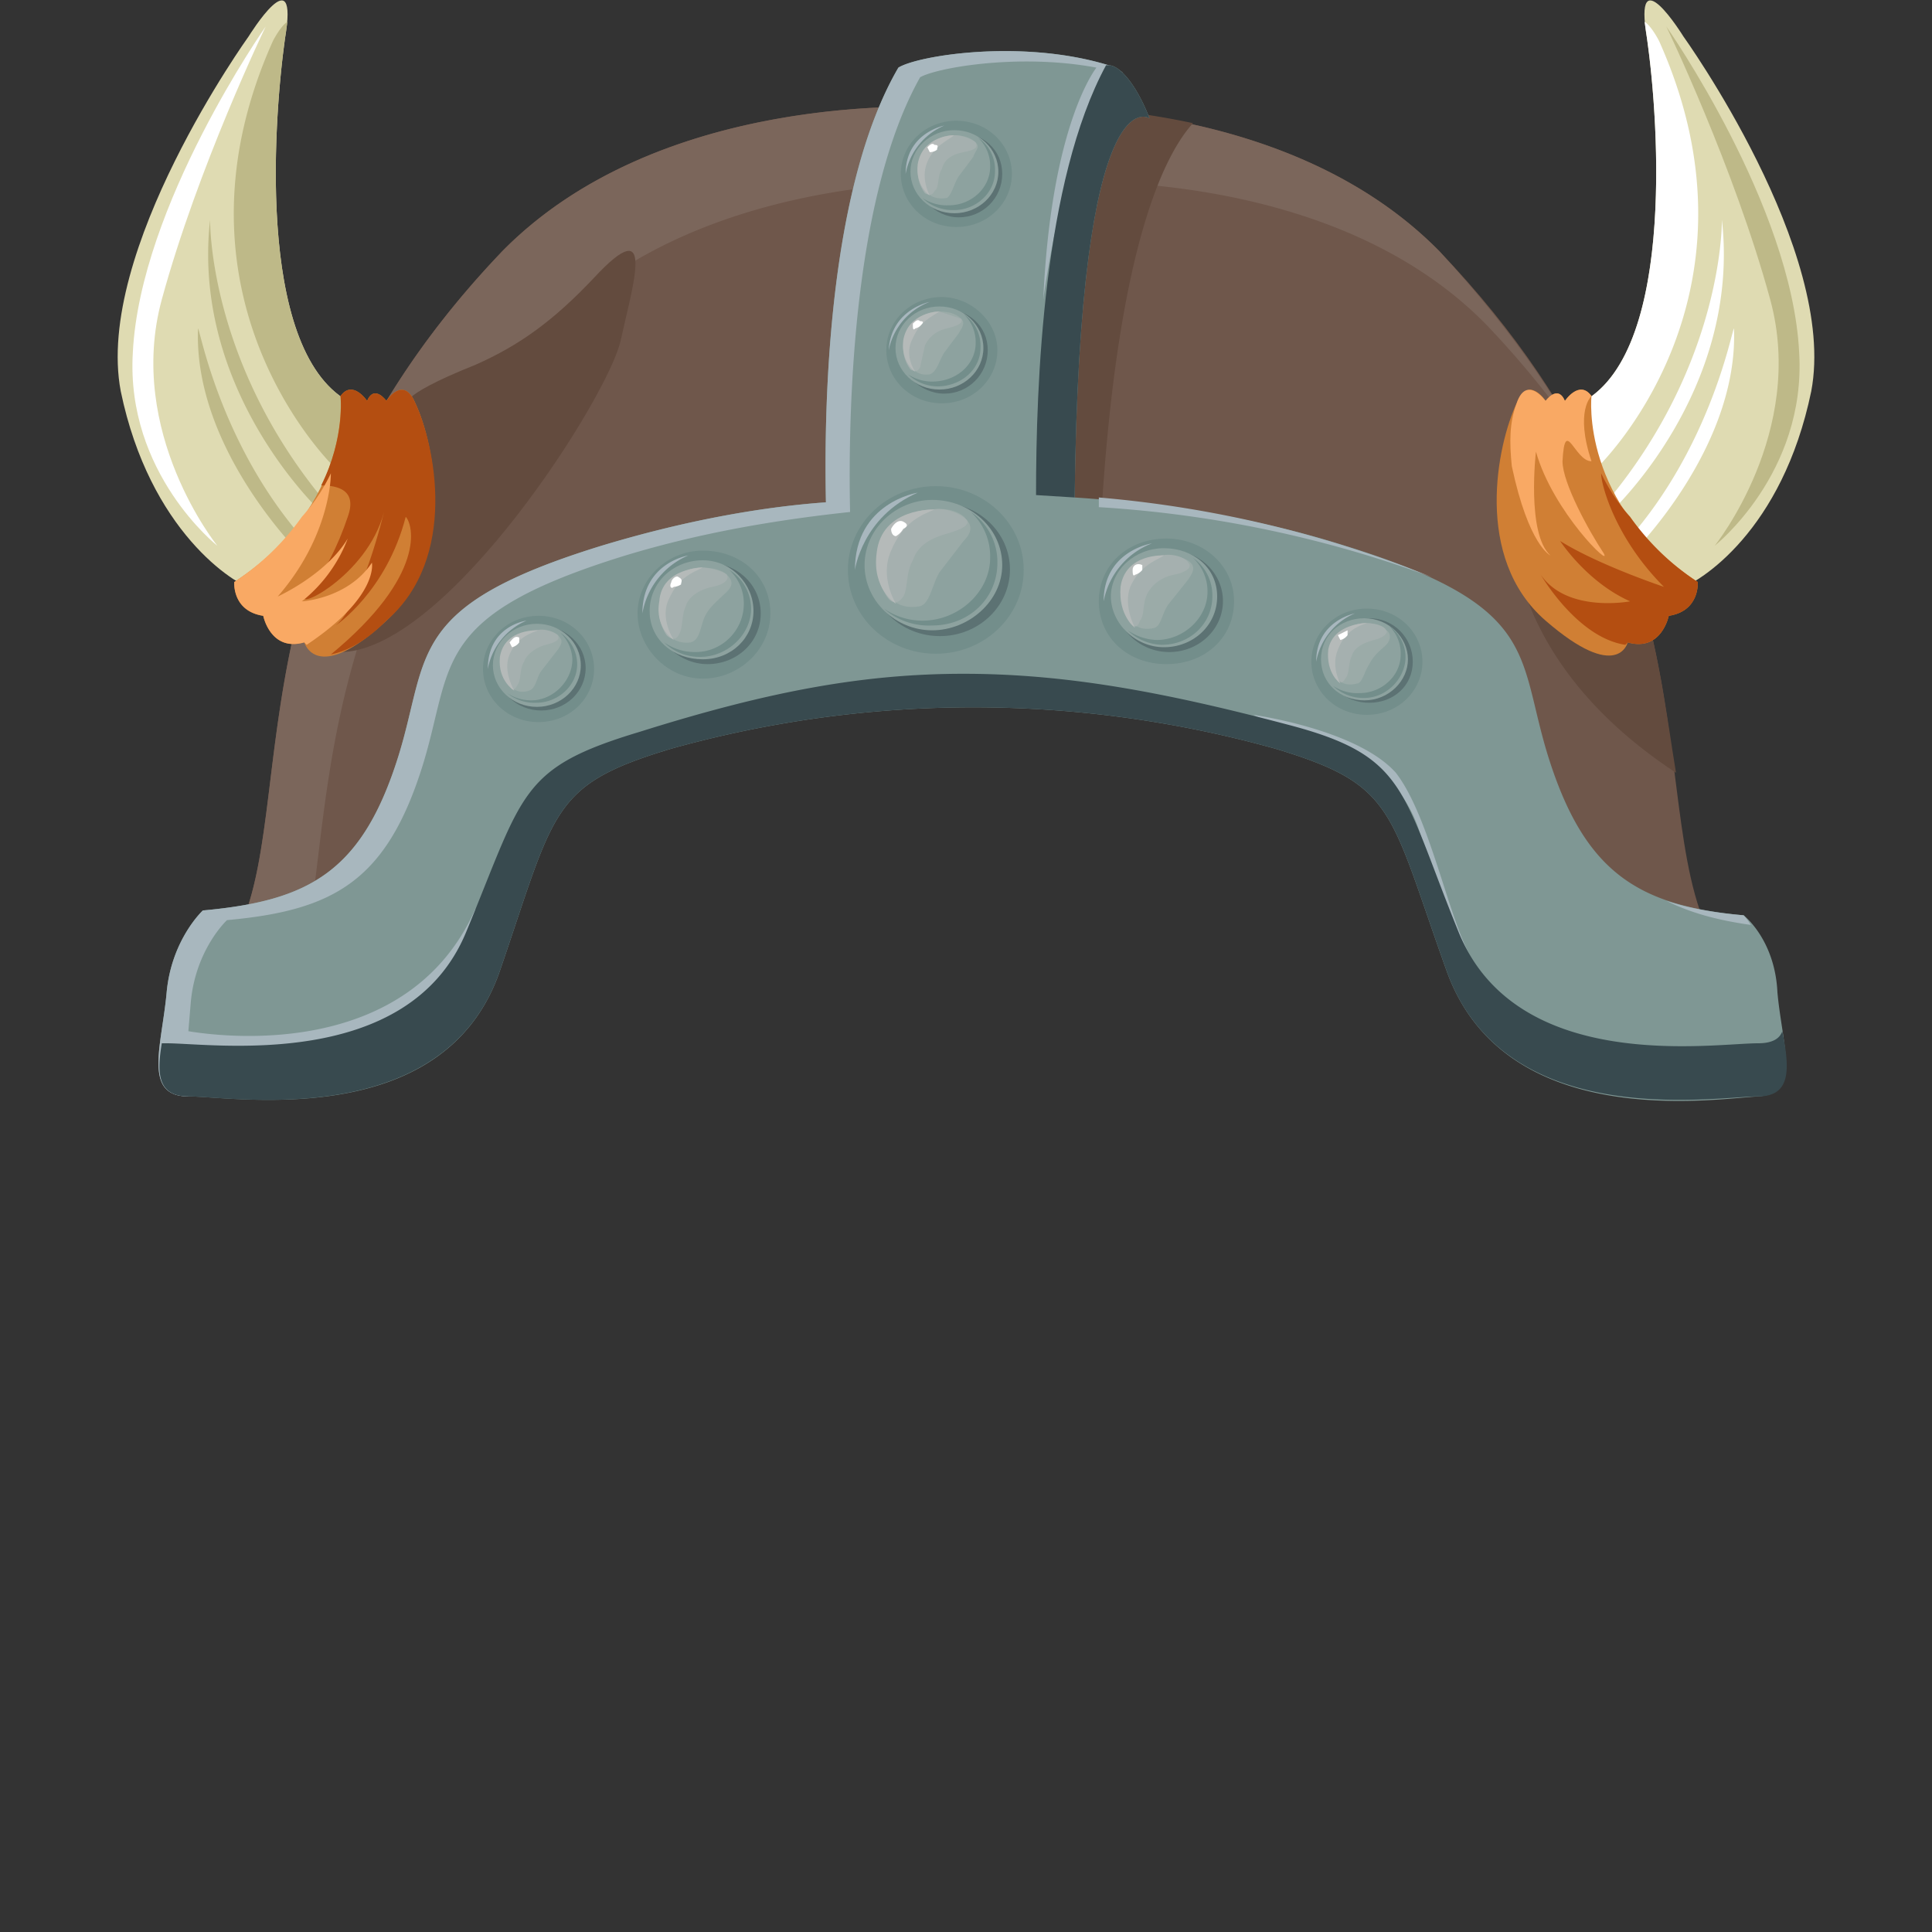 <svg xmlns="http://www.w3.org/2000/svg" id="Assets" viewBox="0 0 800 800"><rect x="0" y="0" width="800" height="800" fill="#333333" stroke="none"/><defs><style>.cls-3{fill:#634b3e}.cls-4{fill:#dfdbb2}.cls-5{fill:#beb988}.cls-6{fill:#fff}.cls-7{fill:#d07f34}.cls-8{fill:#b44e11}.cls-9{fill:#f9a964}.cls-11{fill:#a8b7be}.cls-12{fill:#384a4f}.cls-13{fill:none}.cls-14{fill:#738e8b}.cls-15{fill:#5c7273}.cls-16{fill:#8da29f}.cls-17{fill:#9baba8}.cls-18{fill:#a5b0af}.cls-19{fill:#b5bab9}</style></defs><path id="Forma_1779_copia" d="M720 404c-48-47 6-164-124-300-64-65-172-61-194-59-22-2-130-6-194 59C78 240 135 365 84 404c-21 17 17 16 17 16s68 7 99-101c14-49 170-55 202-56 32 1 189 7 202 56 31 108 99 101 99 101s36 3 17-16Z" data-name="Forma 1779 copia" style="fill:#6f574b"/><path id="Forma_1779_copia_3" d="M596 104c-64-65-172-61-194-59-22-2-130-6-194 59C78 240 135 365 84 404c-21 17 17 16 17 16s7 1 17-2c26-52-5-163 110-283 64-65 172-61 194-59 22-2 131-6 194 59a393 393 0 0 1 34 41c-13-23-31-47-54-72Z" data-name="Forma 1779 copia 3" style="fill:#7b665b"/><path id="Forma_1938" d="M246 115c-17 18-31 28-49 36-35 14-28 17-28 17l-27 102c44-2 110-106 115-129s15-54-11-26Zm431 123-51-29s-8 61 68 111c-4-24-7-52-17-82Z" class="cls-3" data-name="Forma 1938"/><path id="Forma_1917" d="M148 168c-42-17-35-116-30-152 6-35-15-1-15-1s-64 89-53 147c12 58 47 80 55 82s18 6 38-22c21-28 5-54 5-54Z" class="cls-4" data-name="Forma 1917"/><path id="Forma_1925" d="M87 91c-8 71 46 121 46 121l1-5C86 149 87 91 87 91Zm38 139 5-2c-38-40-47-91-48-92-2 50 43 94 43 94Zm25-57a33 33 0 0 0-2-5c-42-17-35-116-30-152l1-7c-3 2-6 8-6 8-48 107 26 177 26 177s5 12 9 0c2-7 2-15 2-21Z" class="cls-5" data-name="Forma 1925"/><path id="Forma_1924" d="M67 124c15-55 43-113 43-113S58 85 55 146c-3 50 35 80 35 80s-38-47-23-102Z" class="cls-6" data-name="Forma 1924"/><path id="Forma_1918" d="M172 167c-5-12-12-1-12-1s-5-7-8 0c0 0-6-9-11-2 0 0 5 45-44 77 0 0-1 12 12 14 0 0 3 15 17 11 0 0 5 18 34-9s20-73 12-90Z" class="cls-7" data-name="Forma 1918"/><path id="Forma_1920" d="M172 167c-5-12-12-1-12-1s-5-7-8 0c0 0-6-9-11-2 0 0 2 17-8 37 7 0 15 2 11 13-4 12-10 24-17 32s25-7 32-34c0 0-9 38-20 47 0 0 21-14 29-45 3 3 9 24-31 57 5-1 13-4 23-14 30-26 20-73 12-90Z" class="cls-8" data-name="Forma 1920"/><path id="Forma_1920-2" d="M154 233c-10 15-29 16-29 16a61 61 0 0 0 19-26c-9 15-29 24-29 24 20-23 22-46 22-51a76 76 0 0 1-12 18 104 104 0 0 1-28 27s-1 12 12 14c0 0 3 15 17 11a7 7 0 0 0 1 1c30-20 27-34 27-34Z" class="cls-9" data-name="Forma 1920"/><path id="Forma_1917-2" d="M697 15s-21-34-15 1c5 35 12 135-30 152 0 0-16 26 5 54 20 28 29 25 38 22s43-24 55-82c11-58-53-147-53-147Z" class="cls-4" data-name="Forma 1917"/><path id="Forma_1925-2" d="M687 17s-3-6-6-8l1 7c5 35 12 135-30 152a33 33 0 0 0-2 5c0 6 0 14 2 21 4 12 9 0 9 0s74-70 26-177Zm31 119c-1 1-10 52-48 92l5 2s45-44 43-94Zm-5-45s1 58-47 116l1 5s54-50 46-121Z" class="cls-6" data-name="Forma 1925"/><path id="Forma_1924-2" d="M745 146c-3-61-55-135-55-135s28 58 43 113-23 102-23 102 38-30 35-80Z" class="cls-5" data-name="Forma 1924"/><path id="Forma_1918-2" d="M703 241c-49-32-44-77-44-77-5-7-11 2-11 2-3-7-8 0-8 0s-7-11-12 1c-8 17-18 64 12 90s34 9 34 9c14 4 17-11 17-11 13-2 12-14 12-14Z" class="cls-7" data-name="Forma 1918"/><path id="Forma_1920-3" d="M703 241a104 104 0 0 1-28-27 76 76 0 0 1-12-18c0 5 6 27 26 47 0 0-27-9-43-19 0 0 11 17 29 25 0 0-26 5-37-11 0 0 15 26 35 29a7 7 0 0 0 1-1c14 4 17-11 17-11 13-2 12-14 12-14Z" class="cls-8" data-name="Forma 1920"/><path id="Forma_1920-4" d="M664 229c-6-9-17-29-17-38 1-19 5 0 12 0-7-21 0-27 0-27-5-7-11 2-11 2-3-7-8 0-8 0s-8-11-12 1c-3 8-3 16-2 26 7 33 16 37 16 37-10-9-6-43-6-43 7 25 32 49 28 42Z" class="cls-9" data-name="Forma 1920"/><path id="Forma_1787" d="M436 44c-17 56-16 166-16 168s36 2 36 2c7-117 28-152 38-163a326 326 0 0 0-58-7Z" class="cls-3" data-name="Forma 1787"/><path id="Forma_1781" d="M736 411c-1-22-14-32-14-32-44-4-66-18-81-66-13-42-3-62-84-87-41-13-81-18-112-20 2-177 31-157 31-157-5-13-12-22-17-22-36-11-79-4-87 1-28 48-31 133-30 180-28 2-60 8-93 18-81 25-71 45-84 87-15 48-37 60-81 64 0 0-13 12-15 34s-10 43 9 43 106 15 129-52 21-77 71-92a465 465 0 0 1 250 0c50 15 47 25 71 92s111 53 129 52 10-21 8-43Z" data-name="Forma 1781" style="fill:#7f9794"/><path id="Forma_1781_copia_2" d="M610 398Zm-17-159a474 474 0 0 0-138-33v4a483 483 0 0 1 138 29ZM458 28h-1l8 2-6-3c-36-11-79-4-87 1-28 48-31 133-30 180-28 2-60 8-93 18-81 25-71 45-84 87-15 48-37 60-81 64 0 0-13 12-15 34s-10 43 9 43c-3-4-2-12-1-21 17 1 57 2 86-12 30-14 34-45 34-45-28 64-107 53-119 51l1-12c2-22 15-34 15-34 44-4 66-16 81-64 13-42 3-62 84-87 33-10 65-15 93-18-1-47 2-132 29-180 7-4 41-10 73-4-3 4-19 29-22 96 0 0 7-55 26-96Zm152 370Zm112-19c-12-1-23-3-32-6 10 5 21 8 35 10a26 26 0 0 0-3-4Zm-112 19Zm-91-102c13 7 57 10 69 49 10 32 18 46 21 51-9-15-17-58-31-76-16-18-59-24-59-24Z" class="cls-11" data-name="Forma 1781 copia 2"/><path id="Forma_1782_copia_2" d="M738 427c-1 3-4 5-10 5-19 0-100 13-124-46s-21-73-71-86c-53-14-93-21-134-21s-80 7-134 24c-50 15-48 25-72 83S88 432 69 432h-2c-2 12-2 22 11 22 18 0 106 15 129-52s21-77 71-92a465 465 0 0 1 250 0c50 15 47 25 71 92s111 52 129 52c14 0 13-12 10-27Z" class="cls-12" data-name="Forma 1782 copia 2"/><path id="Forma_1782_copia_3" d="M459 27h-1c-26 48-29 132-29 178l16 1c2-177 31-157 31-157-5-13-12-22-17-22Z" class="cls-12" data-name="Forma 1782 copia 3"/><path id="Elipse_1689_copia_3_Trazado_de_recorte" d="M429 233c-4-20-25-31-43-27a34 34 0 0 0-25 40 35 35 0 0 0 39 28c20-3 34-21 29-41Z" class="cls-13" data-name="Elipse 1689 copia 3 Trazado de recorte"/><ellipse id="Elipse_1665" cx="387.5" cy="236" class="cls-14" data-name="Elipse 1665" rx="36.4" ry="34.7"/><path id="Forma_1814" d="M354 236s3-22 26-32c0 0-26 4-26 32Z" class="cls-11" data-name="Forma 1814"/><ellipse id="Elipse_1665_copia_4" cx="389.2" cy="235.8" class="cls-15" data-name="Elipse 1665 copia 4" rx="29" ry="27.6"/><path id="Elipse_1665_copia_2" d="M386 207c-15 0-28 12-28 27s13 27 28 27 29-12 29-27-13-27-29-27Z" class="cls-16" data-name="Elipse 1665 copia 2"/><path id="Elipse_1665_copia_3" d="M402 212a25 25 0 0 1 8 19c0 14-13 26-28 26a28 28 0 0 1-16-5 28 28 0 0 0 20 7c15 0 27-11 27-26a25 25 0 0 0-11-21Z" class="cls-14" data-name="Elipse 1665 copia 3"/><path id="Elipse_1667" d="M400 215c-2-3-8-5-14-4a23 23 0 0 0-23 23c1 12 8 19 18 17 4-1 5-9 8-14l10-13c3-3 4-6 1-9Z" class="cls-17" data-name="Elipse 1667"/><path id="Elipse_1667_copia" d="M400 215c-2-2-8-5-14-4a23 23 0 0 0-18 37c2 2 4 2 6-1s1-10 4-15c2-6 7-9 14-11s10-4 8-6Z" class="cls-18" data-name="Elipse 1667 copia"/><path id="Forma_1667" d="M387 211s-22-1-24 18c-2 15 8 21 8 21s-7-11-2-22c5-12 13-15 18-17Z" class="cls-19" data-name="Forma 1667"/><path id="Elipse_1669" d="M374 216c-2-1-4 1-5 3 0 2 1 3 2 3a8 8 0 0 0 3-3c2-1 2-2 0-3Z" class="cls-6" data-name="Elipse 1669"/><path id="Elipse_1689_copia_3_Trazado_de_recorte-2" d="M323 252c-3-16-19-24-33-20a26 26 0 0 0-19 30 27 27 0 0 0 30 21c15-2 26-16 22-31Z" class="cls-13" data-name="Elipse 1689 copia 3 Trazado de recorte"/><path id="Elipse_1665-2" d="M291 228c-15 0-27 12-27 26s12 27 27 27 28-12 28-27-12-26-28-26Z" class="cls-14" data-name="Elipse 1665"/><path id="Forma_1814-2" d="M266 254a32 32 0 0 1 19-24s-19 3-19 24Z" class="cls-11" data-name="Forma 1814"/><path id="Elipse_1665_copia_4-2" d="M293 233c-12 0-22 10-22 21s10 21 22 21 22-9 22-21-10-21-22-21Z" class="cls-15" data-name="Elipse 1665 copia 4"/><path id="Elipse_1665_copia_2-2" d="M291 232c-12 0-22 9-22 21s10 20 22 20 21-9 21-20-9-21-21-21Z" class="cls-16" data-name="Elipse 1665 copia 2"/><path id="Elipse_1665_copia_3-2" d="M302 236a19 19 0 0 1 6 14c0 11-9 20-20 20a22 22 0 0 1-13-4 21 21 0 0 0 15 6c11 0 21-9 21-20a19 19 0 0 0-9-16Z" class="cls-14" data-name="Elipse 1665 copia 3"/><path id="Elipse_1667-2" d="M301 238c-2-2-6-3-11-3a18 18 0 0 0-17 17c0 10 6 15 13 14 4-1 4-7 6-11s6-7 9-10 2-5 0-7Z" class="cls-17" data-name="Elipse 1667"/><path id="Elipse_1667_copia-2" d="M301 238c-1-1-6-3-11-3a18 18 0 0 0-14 28c2 2 4 2 5 0 2-3 1-8 3-12 1-4 6-7 11-8s7-3 6-5Z" class="cls-18" data-name="Elipse 1667 copia"/><path id="Forma_1667-2" d="M291 235s-17 0-18 14c-2 11 6 16 6 16s-6-9-2-17c4-9 10-11 14-13Z" class="cls-19" data-name="Forma 1667"/><path id="Elipse_1669-2" d="M281 239c-1-1-3 1-3 2-1 2 0 3 1 2a6 6 0 0 0 3-1c0-1 1-2-1-3Z" class="cls-6" data-name="Elipse 1669"/><path id="Elipse_1689_copia_3_Trazado_de_recorte-3" d="M515 246c-4-15-19-23-34-19a26 26 0 0 0-19 30 27 27 0 0 0 30 21c15-2 26-16 23-32Z" class="cls-13" data-name="Elipse 1689 copia 3 Trazado de recorte"/><path id="Elipse_1665-3" d="M483 223c-16 0-28 11-28 26s12 26 28 26 28-11 28-26-13-26-28-26Z" class="cls-14" data-name="Elipse 1665"/><path id="Forma_1814-3" d="M457 249a32 32 0 0 1 20-24s-20 3-20 24Z" class="cls-11" data-name="Forma 1814"/><ellipse id="Elipse_1665_copia_4-3" cx="484.2" cy="248.9" class="cls-15" data-name="Elipse 1665 copia 4" rx="22.2" ry="21.1"/><path id="Elipse_1665_copia_2-3" d="M482 227c-12 0-22 9-22 20s10 21 22 21 22-9 22-21-10-20-22-20Z" class="cls-16" data-name="Elipse 1665 copia 2"/><path id="Elipse_1665_copia_3-3" d="M494 231a19 19 0 0 1 6 14c0 11-10 20-21 20a22 22 0 0 1-12-4 21 21 0 0 0 14 6c12 0 21-9 21-20a19 19 0 0 0-8-16Z" class="cls-14" data-name="Elipse 1665 copia 3"/><path id="Elipse_1667-3" d="M493 233c-2-2-6-3-12-3a18 18 0 0 0-17 17c1 9 6 15 14 13 3-1 3-6 6-10l8-10c2-3 3-5 1-7Z" class="cls-17" data-name="Elipse 1667"/><path id="Elipse_1667_copia-3" d="M492 233c-1-2-6-4-11-3a18 18 0 0 0-13 28c2 2 3 2 4-1 2-2 1-7 3-11s6-7 11-8 8-3 6-5Z" class="cls-18" data-name="Elipse 1667 copia"/><path id="Forma_1667-3" d="M482 230s-16-1-18 13c-1 12 6 17 6 17s-5-9-2-17c4-9 11-11 14-13Z" class="cls-19" data-name="Forma 1667"/><path id="Elipse_1669-3" d="M473 234c-2-1-4 0-4 2 0 1 0 3 1 2a6 6 0 0 0 3-2v-2Z" class="cls-6" data-name="Elipse 1669"/><path id="Elipse_1689_copia_3_Trazado_de_recorte-4" d="M250 275c-3-13-16-20-28-17a21 21 0 0 0-16 25 22 22 0 0 0 25 18 22 22 0 0 0 19-26Z" class="cls-13" data-name="Elipse 1689 copia 3 Trazado de recorte"/><path id="Elipse_1665-4" d="M223 255c-13 0-23 10-23 22s10 22 23 22 23-10 23-22-10-22-23-22Z" class="cls-14" data-name="Elipse 1665"/><path id="Forma_1814-4" d="M202 277a27 27 0 0 1 16-20s-16 2-16 20Z" class="cls-11" data-name="Forma 1814"/><ellipse id="Elipse_1665_copia_4-4" cx="224.1" cy="276.7" class="cls-15" data-name="Elipse 1665 copia 4" rx="18.4" ry="17.5"/><ellipse id="Elipse_1665_copia_2-4" cx="222.3" cy="275.5" class="cls-16" data-name="Elipse 1665 copia 2" rx="18.2" ry="17.2"/><path id="Elipse_1665_copia_3-4" d="M232 262a16 16 0 0 1 5 11c0 9-8 17-17 17a18 18 0 0 1-10-3 18 18 0 0 0 12 4c9 0 17-7 17-16a16 16 0 0 0-7-13Z" class="cls-14" data-name="Elipse 1665 copia 3"/><path id="Elipse_1667-4" d="m231 263-9-2a15 15 0 0 0-14 14c0 8 5 13 11 11 3-1 3-5 5-8l7-9c2-3 2-4 0-6Z" class="cls-17" data-name="Elipse 1667"/><path id="Elipse_1667_copia-4" d="M231 263c-1-1-5-3-9-2a15 15 0 0 0-14 14 15 15 0 0 0 3 9c1 2 2 2 3 0 2-2 1-7 3-10 1-3 5-6 9-7s6-2 5-4Z" class="cls-18" data-name="Elipse 1667 copia"/><path id="Forma_1667-4" d="M223 261s-14-1-16 11c-1 10 6 14 6 14s-5-8-2-15 9-9 12-10Z" class="cls-19" data-name="Forma 1667"/><path id="Elipse_1669-4" d="M215 264c-2-1-3 1-4 2l1 2a5 5 0 0 0 3-2v-2Z" class="cls-6" data-name="Elipse 1669"/><path id="Elipse_1689_copia_3_Trazado_de_recorte-5" d="M592 272c-2-13-15-20-27-17a21 21 0 0 0-16 25 22 22 0 0 0 25 18 22 22 0 0 0 18-26Z" class="cls-13" data-name="Elipse 1689 copia 3 Trazado de recorte"/><path id="Elipse_1665-5" d="M566 252c-13 0-23 10-23 22s10 22 23 22 23-10 23-22-10-22-23-22Z" class="cls-14" data-name="Elipse 1665"/><path id="Forma_1814-5" d="M545 274a27 27 0 0 1 16-20s-16 3-16 20Z" class="cls-11" data-name="Forma 1814"/><path id="Elipse_1665_copia_4-5" d="M567 256c-10 0-18 8-18 18s8 17 18 17 18-7 18-17-8-18-18-18Z" class="cls-15" data-name="Elipse 1665 copia 4"/><path id="Elipse_1665_copia_2-5" d="M565 256c-10 0-18 7-18 17s8 17 18 17 18-8 18-17-8-17-18-17Z" class="cls-16" data-name="Elipse 1665 copia 2"/><path id="Elipse_1665_copia_3-5" d="M575 259a16 16 0 0 1 5 12c0 9-8 16-17 16a18 18 0 0 1-11-3 18 18 0 0 0 13 5c9 0 17-8 17-17a16 16 0 0 0-7-13Z" class="cls-14" data-name="Elipse 1665 copia 3"/><path id="Elipse_1667-5" d="M574 261c-1-2-5-3-9-3a15 15 0 0 0-14 14c0 8 4 13 11 11 2 0 3-5 5-8 2-4 5-6 7-8s2-5 0-6Z" class="cls-17" data-name="Elipse 1667"/><path id="Elipse_1667_copia-5" d="M574 261c-1-2-5-3-9-3a15 15 0 0 0-14 15 15 15 0 0 0 3 8c1 2 2 2 3 0 2-2 1-6 3-10 1-3 5-5 9-6s6-3 5-4Z" class="cls-18" data-name="Elipse 1667 copia"/><path id="Forma_1667-5" d="M566 258s-14 0-16 11c-1 10 5 14 5 14s-4-7-1-14c3-8 9-10 12-11Z" class="cls-19" data-name="Forma 1667"/><path id="Elipse_1669-5" d="m558 261-4 2 1 2a5 5 0 0 0 3-2v-2Z" class="cls-6" data-name="Elipse 1669"/><path id="Elipse_1689_copia_3_Trazado_de_recorte-6" d="M416 143c-3-13-16-20-27-16a22 22 0 0 0-16 25 22 22 0 0 0 25 17 22 22 0 0 0 18-26Z" class="cls-13" data-name="Elipse 1689 copia 3 Trazado de recorte"/><path id="Elipse_1665-6" d="M390 123c-13 0-23 10-23 22s10 22 23 22 23-10 23-22-11-22-23-22Z" class="cls-14" data-name="Elipse 1665"/><path id="Forma_1814-6" d="M368 145a27 27 0 0 1 17-20s-16 3-17 20Z" class="cls-11" data-name="Forma 1814"/><path id="Elipse_1665_copia_4-6" d="M391 128c-10 0-19 8-19 17s9 18 19 18 18-8 18-18-8-17-18-17Z" class="cls-15" data-name="Elipse 1665 copia 4"/><ellipse id="Elipse_1665_copia_2-6" cx="389" cy="144.1" class="cls-16" data-name="Elipse 1665 copia 2" rx="18.2" ry="17.2"/><path id="Elipse_1665_copia_3-6" d="M399 130a16 16 0 0 1 5 12c0 9-8 16-18 16a18 18 0 0 1-10-3 18 18 0 0 0 12 5c10 0 18-7 18-16a16 16 0 0 0-7-14Z" class="cls-14" data-name="Elipse 1665 copia 3"/><path id="Elipse_1667-6" d="M398 132c-2-2-5-3-9-3a15 15 0 0 0-15 15c1 7 5 12 11 11 3-1 4-6 6-9l6-8c1-2 3-4 1-6Z" class="cls-17" data-name="Elipse 1667"/><path id="Elipse_1667_copia-6" d="m398 132-9-3a15 15 0 0 0-12 24c2 1 3 1 4-1l2-9c2-4 5-6 9-7s7-2 6-4Z" class="cls-18" data-name="Elipse 1667 copia"/><path id="Forma_1667-6" d="M389 129s-13 0-15 12c-1 9 5 13 5 13s-5-7-1-14c3-7 8-9 11-11Z" class="cls-19" data-name="Forma 1667"/><path id="Elipse_1669-6" d="M381 133c-1-1-2 0-3 1 0 2 0 3 1 2a5 5 0 0 0 2-1c1-1 2-2 0-2Z" class="cls-6" data-name="Elipse 1669"/><path id="Elipse_1689_copia_3_Trazado_de_recorte-7" d="M422 70c-2-13-15-20-27-16a22 22 0 0 0-16 25 22 22 0 0 0 25 17 22 22 0 0 0 18-26Z" class="cls-13" data-name="Elipse 1689 copia 3 Trazado de recorte"/><path id="Elipse_1665-7" d="M396 50c-13 0-23 10-23 22s10 22 23 22 23-10 23-22-10-22-23-22Z" class="cls-14" data-name="Elipse 1665"/><path id="Forma_1814-7" d="M375 72a27 27 0 0 1 16-20s-16 3-16 20Z" class="cls-11" data-name="Forma 1814"/><path id="Elipse_1665_copia_4-7" d="M397 55c-10 0-18 8-18 17s8 18 18 18 18-8 18-18-8-17-18-17Z" class="cls-15" data-name="Elipse 1665 copia 4"/><ellipse id="Elipse_1665_copia_2-7" cx="395.2" cy="71.1" class="cls-16" data-name="Elipse 1665 copia 2" rx="18.2" ry="17.2"/><path id="Elipse_1665_copia_3-7" d="M405 57a16 16 0 0 1 5 12c0 9-8 16-17 16a18 18 0 0 1-11-3 18 18 0 0 0 13 5c9 0 17-7 17-16a16 16 0 0 0-7-14Z" class="cls-14" data-name="Elipse 1665 copia 3"/><path id="Elipse_1667-7" d="M404 59c-2-2-5-3-9-3a15 15 0 0 0-14 15c0 8 4 12 11 11 2-1 3-6 5-9l6-8c1-3 3-4 1-6Z" class="cls-17" data-name="Elipse 1667"/><path id="Elipse_1667_copia-7" d="M404 59c-1-1-5-3-9-3a15 15 0 0 0-12 24c2 1 3 1 4-1 2-1 1-6 3-9 1-4 4-6 9-7s6-2 5-4Z" class="cls-18" data-name="Elipse 1667 copia"/><path id="Forma_1667-7" d="M395 56s-13 0-15 12c-1 9 5 13 5 13s-4-7-1-14 9-9 11-11Z" class="cls-19" data-name="Forma 1667"/><path id="Elipse_1669-7" d="M387 60c-1-1-2 0-3 1l1 2a5 5 0 0 0 3-1c0-1 1-2-1-2Z" class="cls-6" data-name="Elipse 1669"/></svg>